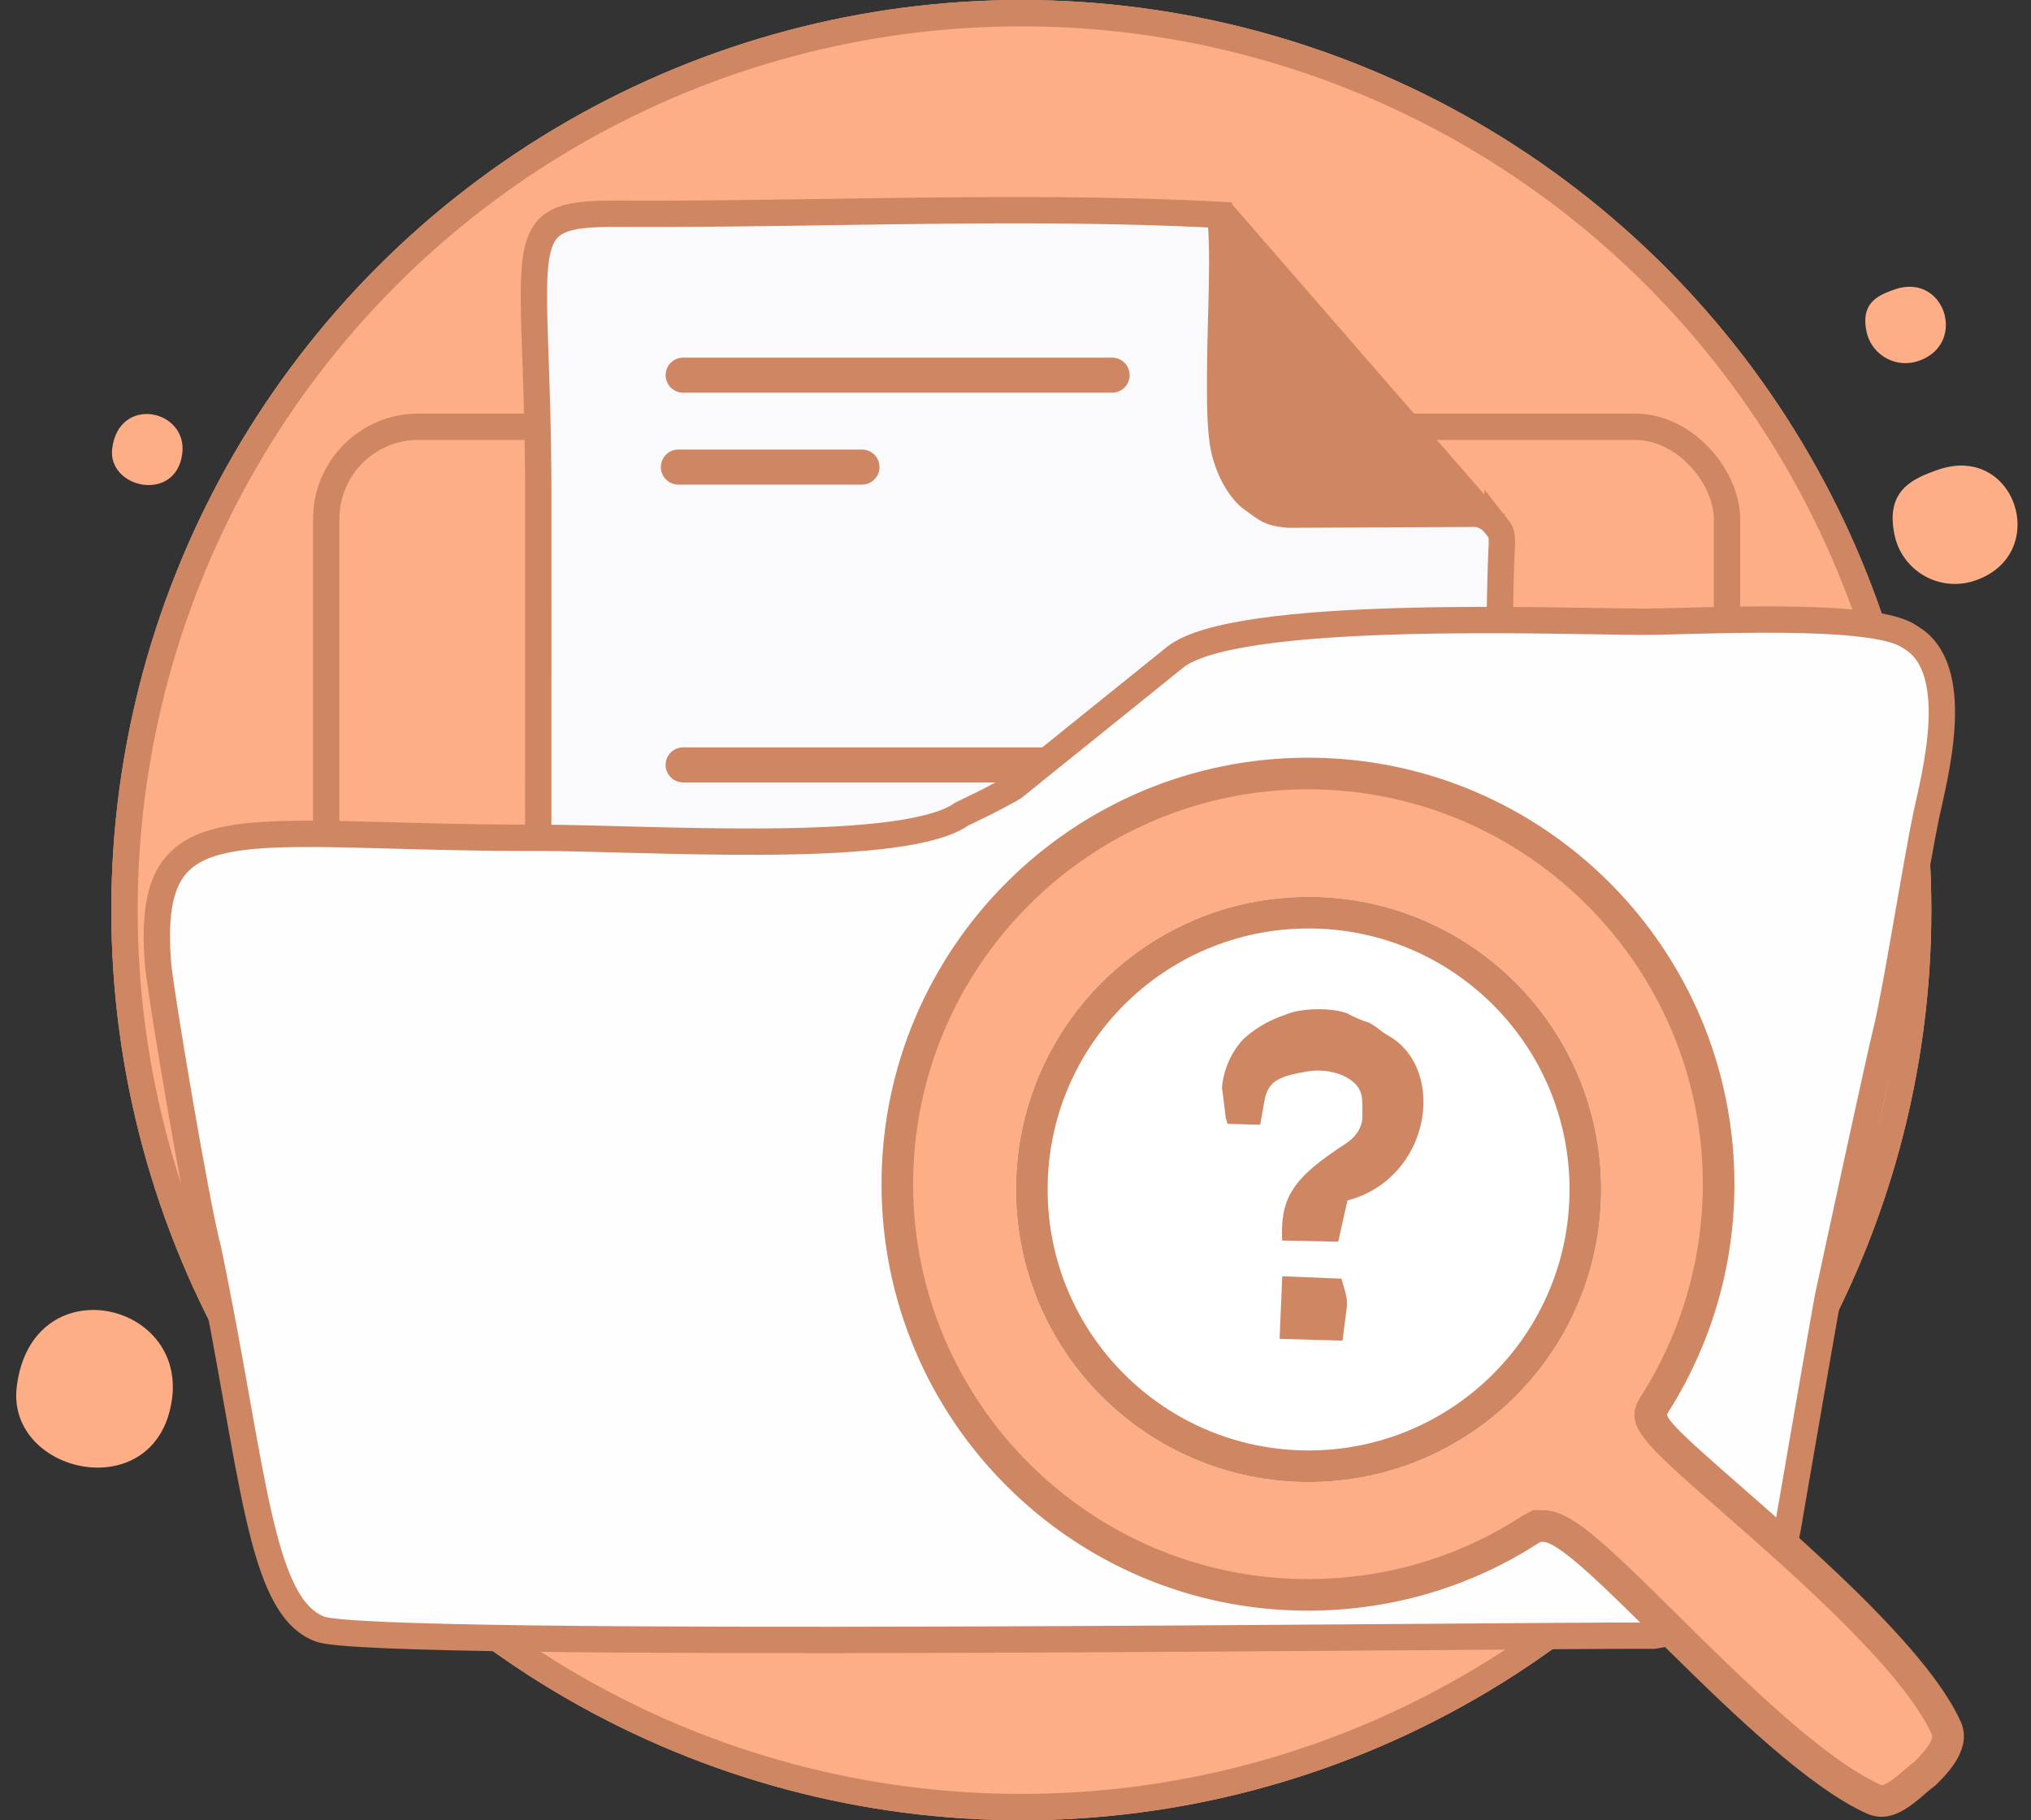 <svg xmlns="http://www.w3.org/2000/svg" width="385.672" height="345.611" viewBox="0 0 385.672 345.611">
  <rect x="0" y="0" width="385.672" height="345.611" fill="#333333" stroke="none"/>
  <g id="Group_341" data-name="Group 341" transform="translate(4379.331 18455.863)">
    <g id="Ellipse_19" data-name="Ellipse 19" transform="translate(-4358.195 -18455.863)" fill="#fdae86" stroke="#cf8662" stroke-width="5">
      <circle cx="172.806" cy="172.806" r="172.806" stroke="none"/>
      <circle cx="172.806" cy="172.806" r="170.306" fill="none"/>
    </g>
    <g id="Rectangle_466" data-name="Rectangle 466" transform="translate(-4319.885 -18377.336)" fill="none" stroke="#cf8662" stroke-width="5">
      <rect width="271" height="110" rx="20" stroke="none"/>
      <rect x="2.5" y="2.5" width="266" height="105" rx="17.5" fill="none"/>
    </g>
    <g id="Group_330" data-name="Group 330" transform="translate(402.172 -59.397)">
      <path id="Path_5030" data-name="Path 5030" d="M-120.166,110.31a5.115,5.115,0,0,0-3.4-1.729l-35.463.165c-3.889-.326-4.243-1.026-7.26-3.184-.607-.434-3.311-2.892-4.834-8.291-.989-3.5-.989-9.5-.989-13.136,0-13.242.9-24.579,0-32.3-37.078-1.972-76.663-.035-114.088-.223-21.6-.108-15.391,4.279-15.391,53.665l-.02,160.132c-.065,9.648-.453,6.937,0,11.736s-.179,5.755,1.811,7.461a9.276,9.276,0,0,0,6.342,2.575c31.36,1.667,161.338.371,173.436-.284-.188-.552,2.584-.113,2.569-3.5-.026-5.88-.481-38.7-.56-43.988-.454-30.476-1.77-101.506-.626-124.462.156-3.127-.294-3.053-1.526-4.647Z" transform="translate(-4377.698 -18407.496)" fill="#fafafc" stroke="#cf8662" stroke-width="5" fill-rule="evenodd"/>
      <path id="Path_5027" data-name="Path 5027" d="M7.322,0H88.778a3.325,3.325,0,1,1,0,6.649H7.322A3.325,3.325,0,0,1,7.322,0Z" transform="translate(-4659.157 -18328.559)" fill="#cf8662"/>
      <path id="Path_5031" data-name="Path 5031" d="M7.322,0H88.778a3.325,3.325,0,1,1,0,6.649H7.322A3.325,3.325,0,0,1,7.322,0Z" transform="translate(-4659.157 -18254.559)" fill="#cf8662"/>
      <path id="Path_5026" data-name="Path 5026" d="M6.229,0H41.211a3.325,3.325,0,0,1,0,6.649H6.229A3.325,3.325,0,0,1,6.229,0Z" transform="translate(-4658.972 -18311.104)" fill="#cf8662"/>
      <path id="Path_5028" data-name="Path 5028" d="M-10.777-42.7l51.25,58.977c1.836,0,0,.092,0,1.929s-17.031-1.929-18.867-1.929l-26.58-.964c-1.836,0-8.263-20.2-8.263-22.032S-12.613-42.7-10.777-42.7Z" transform="translate(-4536.947 -18315.193)" fill="#cf8662"/>
      <path id="Path_5029" data-name="Path 5029" d="M6.229,0H31.012a3.325,3.325,0,0,1,3.325,3.325c0,1.836,6.921,3.325,5.085,3.325H6.229A3.325,3.325,0,0,1,6.229,0Z" transform="translate(-4658.972 -18158.268)" fill="#cf8662"/>
    </g>
    <path id="Path_4972" data-name="Path 4972" d="M354.351,286.021c3.662-2.369,5.921-17.653,5.921-17.653s6.866-39.841,7.3-41.846c1.356-6.225,9.5-44.12,11.192-50.976,1.6-6.479,5.709-32.152,7.414-40.175,1.545-7.271,6.868-26.763-2.137-33.283-.288-.209-1.162-.772-1.48-.957-7.681-4.477-40.418-2.549-49.992-2.549-15.656,0-77.522-2.546-89.054,6.773l-30.731,24.751c-.208.16-4.65,2.517-4.823,2.6l-5.03,2.444c-.216.125-.492.343-.708.469-12.54,7.275-60.018,3.968-79.606,3.994-57.273.077-74.575-7.516-72.218,23.787.374,4.973,7.349,46.414,9.511,54.3,8.723,41.867,9.614,67.818,21.279,72.156,10.226,3.8,223.6,1.151,253.3,1.236,0,0,16.2-2.7,19.858-5.067Z" transform="translate(-4399.735 -18436.398)" fill="#fefefe" stroke="#cf8662" stroke-width="5" fill-rule="evenodd"/>
    <g id="Group_338" data-name="Group 338">
      <g id="Path_5039" data-name="Path 5039" transform="translate(-4211.936 -18312)" fill="#fdae86">
        <path d="M 189.886 198.086 C 189.361 198.086 188.844 197.968 188.305 197.726 C 177.216 192.744 161.583 177.29 149.022 164.873 C 134.784 150.798 129.451 145.873 125.515 145.873 C 124.681 145.873 123.889 146.101 123.226 146.533 C 117.15 150.49 110.512 153.563 103.496 155.669 C 96.222 157.851 88.647 158.957 80.979 158.957 C 70.45 158.957 60.239 156.896 50.627 152.83 C 46.007 150.876 41.551 148.458 37.382 145.641 C 33.252 142.851 29.369 139.647 25.839 136.118 C 22.31 132.588 19.106 128.705 16.316 124.575 C 13.5 120.406 11.081 115.95 9.127 111.33 C 5.061 101.719 3 91.507 3 80.979 C 3 70.45 5.061 60.238 9.127 50.627 C 11.081 46.007 13.5 41.551 16.316 37.382 C 19.106 33.252 22.31 29.369 25.839 25.839 C 29.369 22.31 33.252 19.106 37.382 16.316 C 41.551 13.499 46.007 11.081 50.627 9.127 C 60.239 5.061 70.45 3 80.979 3 C 91.507 3 101.719 5.061 111.331 9.127 C 115.951 11.081 120.407 13.499 124.575 16.316 C 128.705 19.106 132.589 22.31 136.118 25.839 C 139.648 29.369 142.852 33.252 145.642 37.382 C 148.458 41.551 150.877 46.007 152.831 50.627 C 156.896 60.238 158.958 70.45 158.958 80.979 C 158.958 88.509 157.884 95.947 155.766 103.087 C 153.705 110.034 150.655 116.709 146.701 122.925 C 145.312 125.108 147.031 127.246 147.596 127.948 C 148.266 128.781 149.242 129.803 150.667 131.166 C 153.196 133.583 156.837 136.771 161.053 140.464 C 168.233 146.752 177.169 154.579 185.008 162.45 C 189.22 166.679 192.758 170.571 195.523 174.016 C 198.634 177.893 200.876 181.334 202.187 184.245 C 202.545 185.039 202.889 186.338 201.753 188.448 C 200.845 190.134 199.362 191.689 198.128 192.881 C 197.476 193.359 196.817 193.927 196.124 194.524 C 194.282 196.111 191.989 198.086 189.886 198.086 Z" stroke="none"/>
        <path d="M 80.979 6 C 39.635 6 6 39.635 6 80.979 C 6 122.322 39.635 155.957 80.979 155.957 C 95.554 155.957 109.596 151.829 121.589 144.019 L 123.734 142.873 L 125.515 142.873 C 130.767 142.873 136.199 147.978 151.131 162.739 C 163.52 174.987 178.939 190.23 189.886 195.086 C 190.875 195.086 193.016 193.242 194.166 192.251 C 195.043 191.495 195.858 190.809 195.903 190.859 C 199.774 187.147 199.599 185.803 199.452 185.477 C 193.951 173.265 172.964 154.884 159.076 142.721 C 144.275 129.757 140.758 126.677 144.169 121.315 C 151.881 109.193 155.958 95.245 155.958 80.979 C 155.958 39.635 122.322 6 80.979 6 M 80.979 0 C 125.702 0 161.958 36.255 161.958 80.979 C 161.958 96.907 157.359 111.762 149.232 124.535 C 147.466 127.311 195.381 161.831 204.923 183.013 C 207.102 187.846 202.958 192.407 200.056 195.189 C 197.074 197.296 192.629 202.959 187.075 200.462 C 165.645 190.835 129.957 145.73 124.863 149.047 C 112.415 157.153 97.258 161.957 80.979 161.957 C 36.255 161.957 -1.52587890625e-05 125.702 -1.52587890625e-05 80.979 C -1.52587890625e-05 36.255 36.255 0 80.979 0 Z" stroke="none" fill="#cf8662"/>
      </g>
      <g id="Ellipse_23" data-name="Ellipse 23" transform="translate(-4186.396 -18285.576)" fill="#fff" stroke="#cf8662" stroke-width="6">
        <ellipse cx="55.555" cy="55.555" rx="55.555" ry="55.555" stroke="none"/>
        <ellipse cx="55.555" cy="55.555" rx="52.555" ry="52.555" fill="none"/>
      </g>
    </g>
    <path id="Path_4983" data-name="Path 4983" d="M107.968,134.061l.734,5.788a10.14,10.14,0,0,0,.349,1.067l6.176.176.9-5.065c.774-2.913,2.113-4.064,7.717-4.993a12.48,12.48,0,0,1,7,.662c4.364,2.089,3.705,4.353,3.783,7.65s-2.749,5.063-3.474,5.537c-9.809,6.419-12.115,10.071-11.755,18.186l10.641.227,1.757-7.827c15.864-4.206,18.874-24.825,7.893-31.226-1.812-1.056-2.046-1.563-3.8-2.544a21.839,21.839,0,0,1-4.133-1.757c-3.287-1.207-9.126-.966-11.763.278a21.622,21.622,0,0,0-8.087,4.723,15.705,15.705,0,0,0-3.939,9.12Z" transform="translate(-4255.255 -18383.395)" fill="#cf8662" fill-rule="evenodd"/>
    <path id="Path_4986" data-name="Path 4986" d="M111.093,145.518l11.951.339.8-6.227c.271-1.965-.544-3.733-.988-5.547l-11.259-.449-.5,11.884Z" transform="translate(-4247.44 -18347.172)" fill="#cf8662" fill-rule="evenodd"/>
    <g id="Group_331" data-name="Group 331" transform="translate(879.029 163.798)">
      <path id="Path_5018" data-name="Path 5018" d="M.226,18.306C2.517,35,31.818,33.69,29.328,13.1,27.037-5.862-2.882-4.332.226,18.306Z" transform="matrix(0.966, 0.259, -0.259, 0.966, -5250.65, -18374.168)" fill="#fdae86" fill-rule="evenodd"/>
      <path id="Path_5017" data-name="Path 5017" d="M.1,8.252C1.135,15.776,14.343,15.187,13.221,5.9,12.188-2.642-1.3-1.953.1,8.252Z" transform="matrix(0.966, 0.259, -0.259, 0.966, -5235.012, -18542.508)" fill="#fdae86" fill-rule="evenodd"/>
      <path id="Path_5016" data-name="Path 5016" d="M6.192,2.348C1.956,5.26-2.657,8.873,1.855,17.013a11.716,11.716,0,0,0,16.761,3.7C31.233,12.141,19.154-6.56,6.192,2.348Z" transform="matrix(0.966, 0.259, -0.259, 0.966, -4895.819, -18534.303)" fill="#fdae86" fill-rule="evenodd"/>
      <path id="Path_5015" data-name="Path 5015" d="M3.995,1.515c-2.733,1.878-5.709,4.209-2.8,9.46a7.558,7.558,0,0,0,10.813,2.39C20.149,7.832,12.356-4.232,3.995,1.515Z" transform="matrix(0.966, 0.259, -0.259, 0.966, -4902.125, -18567.174)" fill="#fdae86" fill-rule="evenodd"/>
    </g>
  </g>
</svg>
